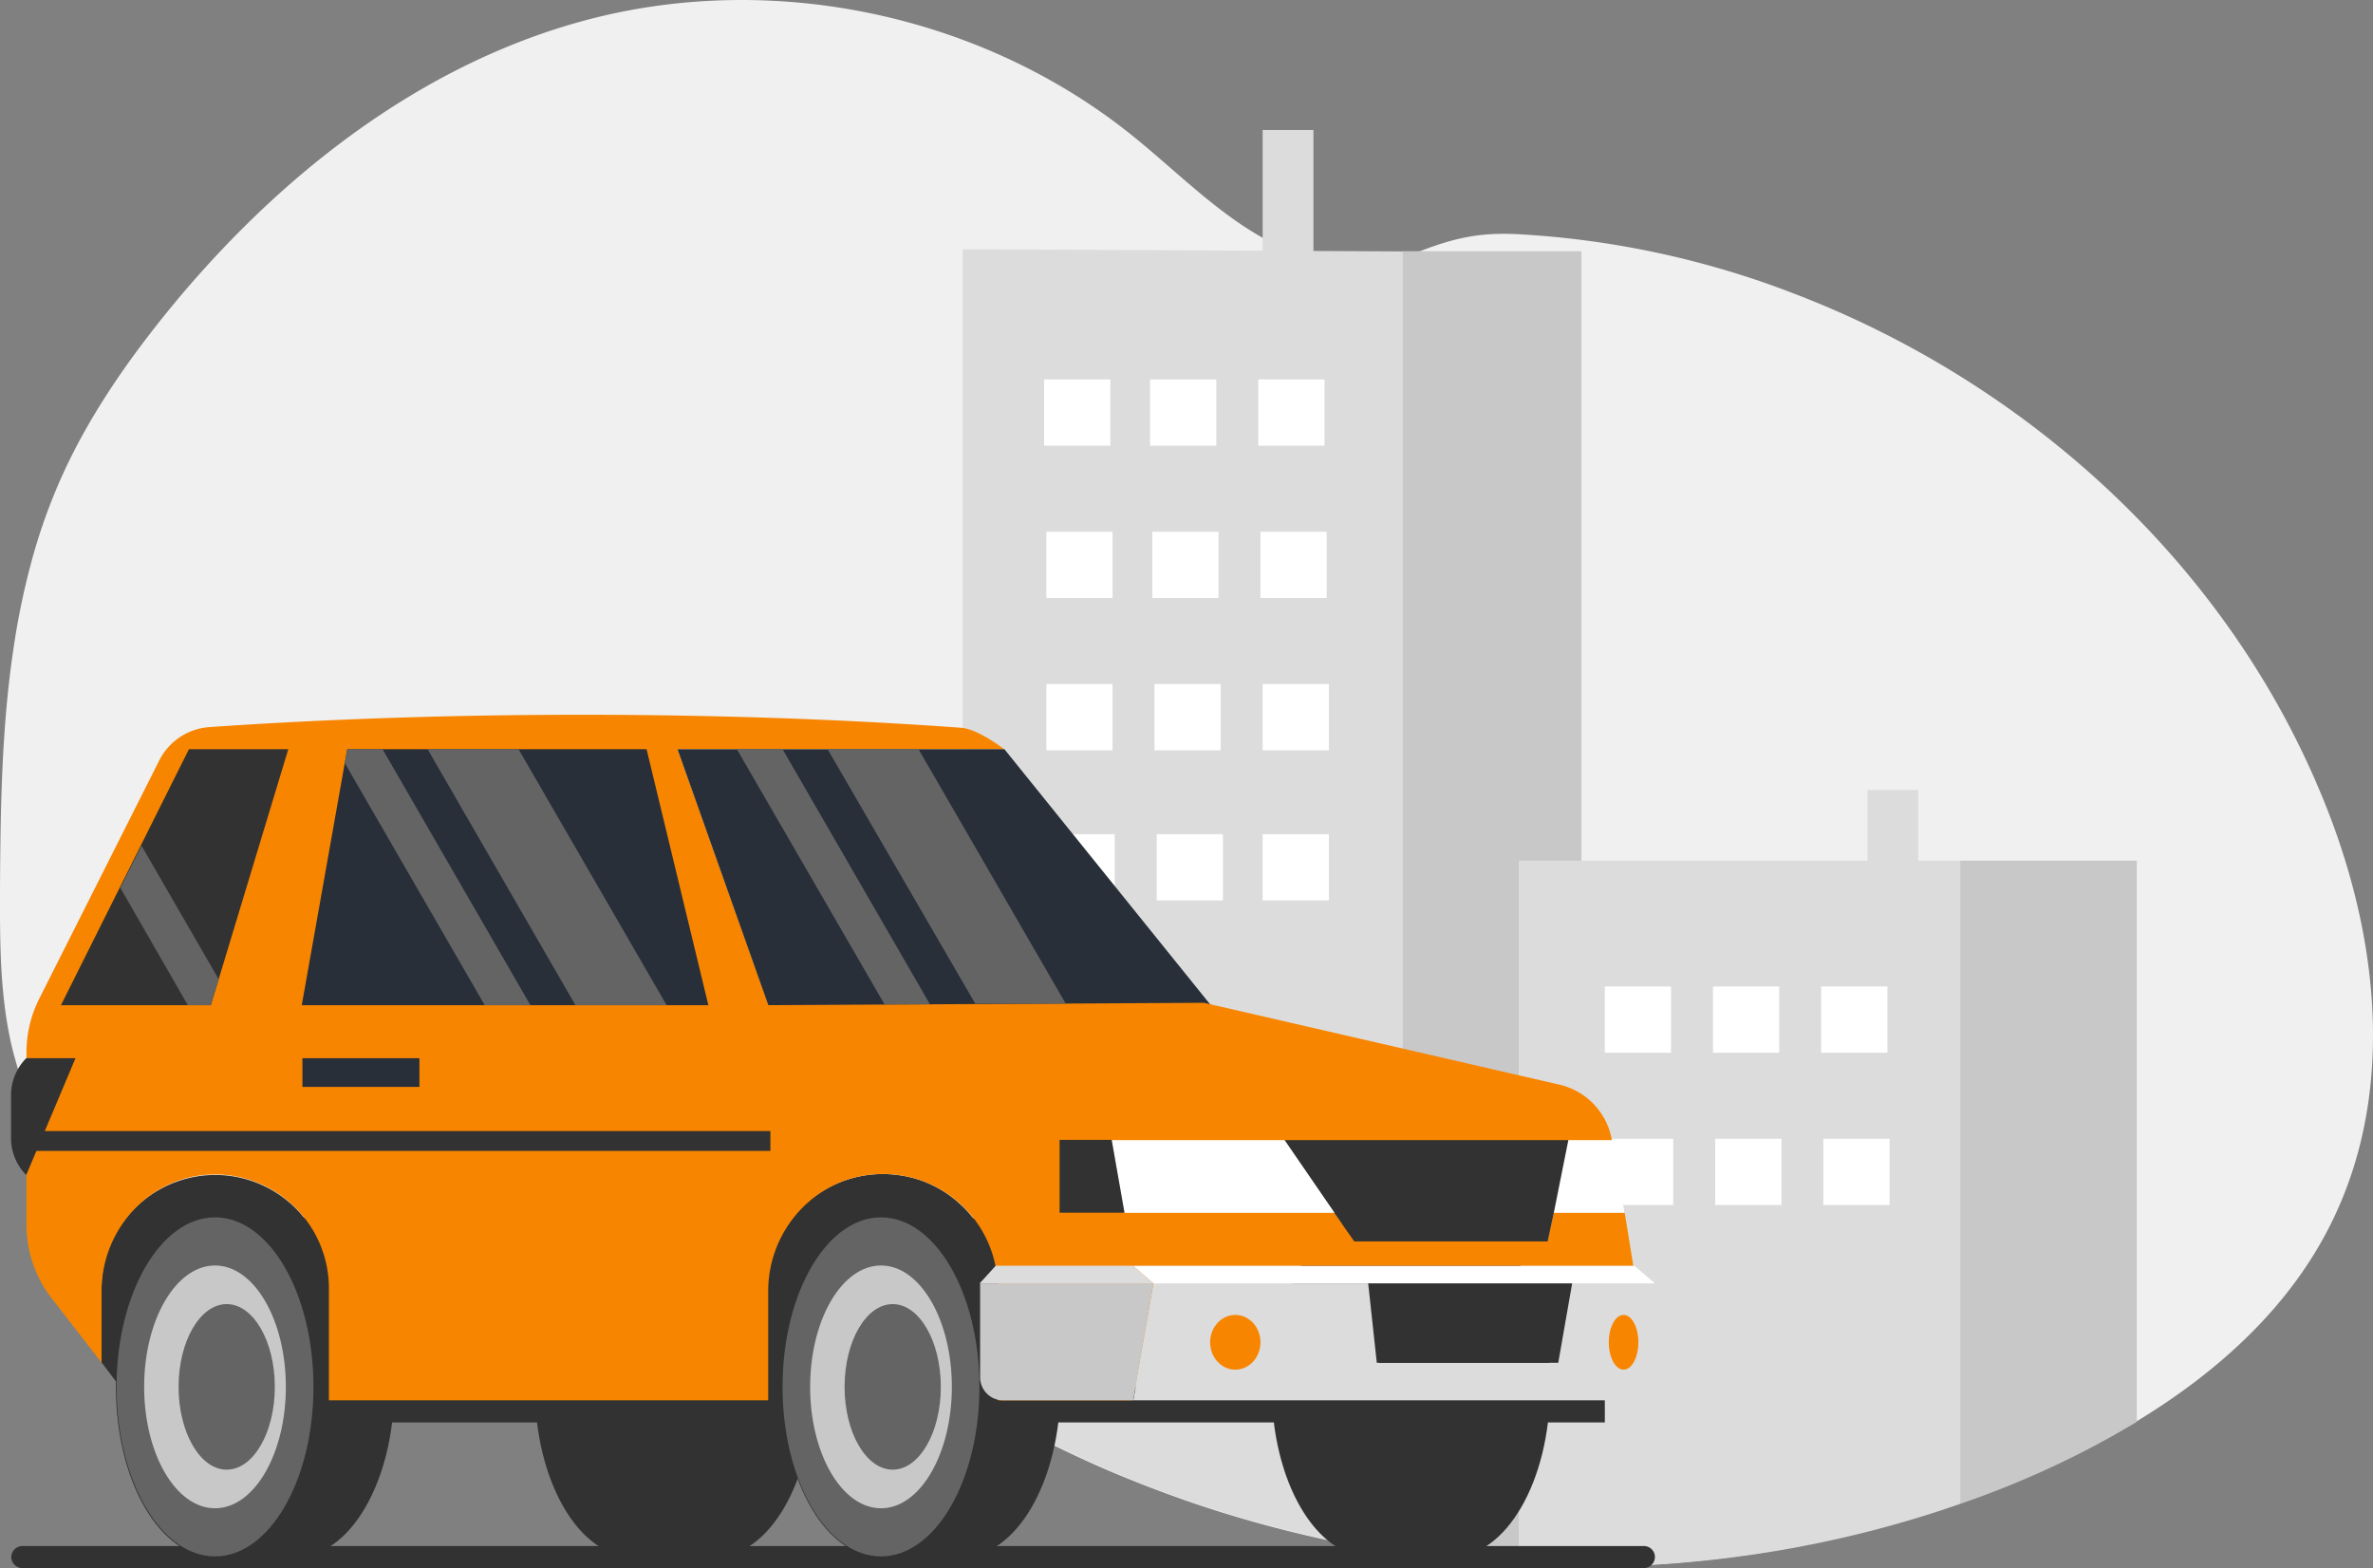 <svg xmlns="http://www.w3.org/2000/svg" viewBox="0 0 1074.99 710.4"><rect x="0" y="0" width="1074.99" height="710.4" fill="#808080" stroke="none"/><defs><style>.cls-1{fill:#f0f0f0;}.cls-2{fill:#dcdcdc;}.cls-3{fill:#c8c8c8;}.cls-4{fill:#fff;}.cls-5{fill:#323232;}.cls-6{fill:#646464;}.cls-7{fill:#f88500;}.cls-8{fill:#282f39;}</style></defs><g id="Layer_2" data-name="Layer 2"><g id="f5797293-4767-4b98-be82-dd8b3477ccfb"><path class="cls-1" d="M1056.8,552.6c-18.8,39-51.6,68.7-89,91.4a404.78,404.78,0,0,1-47.7,24.5c-10.7,4.7-21.6,8.9-32.8,12.7-54.8,19.1-112.8,28.5-171.1,28.6-9.5,0-19-.2-28.5-.7-2.7-.1-5.4-.3-8.2-.5-14.3-1-28.7-2.5-43-4.6-.3,0-.6-.1-.9-.1a543.14,543.14,0,0,1-88-20.6c-5.5-1.8-11.1-3.7-16.5-5.7-1.5-.5-3-1.1-4.4-1.6-6.2-2.3-12.3-4.7-18.4-7.2q-7.65-3.15-15.3-6.6c-5-2.3-9.9-4.6-14.8-7-8-3.9-16-8.1-24-12.4-6.1-3.4-12.1-6.8-18-10.5a493.58,493.58,0,0,1-42.6-29.2c-4.8-3.7-9.6-7.5-14.3-11.3-3.3-2.7-6.5-5.4-9.7-8.1-6.9-5.6-14-10.9-21.9-14.9a67.31,67.31,0,0,0-7.3-3.2,90.78,90.78,0,0,0-29.3-5.7c-17-.7-34.6,2.5-51.1,7.2-7.8,2.2-15.5,4.8-23.3,7.3-3.2,1.1-6.3,2.1-9.5,3.2-6.5,2.2-13.1,4.4-19.7,6.4-2.2.7-4.4,1.3-6.6,1.9a187.64,187.64,0,0,1-27,5.7,143,143,0,0,1-60.6-5.3l-1.7-.5c-2.8-.9-5.6-1.8-8.3-2.9l-1.7-.6q-4-1.5-7.8-3.3l-1.7-.8c-2.5-1.2-4.9-2.3-7.2-3.6l-.6-.3-2.7-1.5a163.8,163.8,0,0,1-39.3-30.6,9.43,9.43,0,0,0-1-1c-1.6-1.7-3.2-3.5-4.7-5.3l-1.7-2c-1.8-2.2-3.5-4.4-5.2-6.7a6.07,6.07,0,0,1-.7-1,147.16,147.16,0,0,1-16.9-30.6c-.1-.3-.3-.7-.4-1q-1.95-5.1-3.6-10.5c-.5-1.5-.9-3-1.3-4.5-.1-.4-.3-.9-.4-1.3C.6,456.3,0,433.6,0,411.1v-7.8c.2-36.4.7-73.5,6.1-109.4,0-.2.1-.5.1-.7a335.68,335.68,0,0,1,7.3-35.9,259.71,259.71,0,0,1,12.3-36.4c12.3-29.1,30.4-55.5,50.3-80C126.3,79.3,192.2,27.5,269.4,8.1c83.2-20.8,175.5-.9,242.5,52.5,19.7,15.7,37.6,34.3,59.5,46.8.7.4,1.5.8,2.3,1.3a91.26,91.26,0,0,0,8.9,4.3,105.29,105.29,0,0,0,12.3,4.3c13.3,3.6,27.3,3.9,40.5-.5,1.1-.4,2.2-.8,3.2-1.2,2.3-.9,4.4-1.7,6.5-2.5,14.3-5.3,25.3-7.9,42.7-7a409.42,409.42,0,0,1,120.7,25.3c1.6.6,3.1,1.2,4.7,1.8,100.9,38.7,187.7,115.3,232.8,214,1.2,2.6,2.4,5.2,3.5,7.9C1076.8,417.8,1086.5,491.3,1056.8,552.6Z"/><rect class="cls-2" x="572" y="58.9" width="23" height="59"/><path class="cls-2" d="M636,113.9V703.8a543.14,543.14,0,0,1-88-20.6c-5.5-1.8-11.1-3.7-16.5-5.7-1.5-.5-3-1.1-4.4-1.6-6.2-2.3-12.3-4.7-18.4-7.2q-7.65-3.15-15.3-6.6c-5-2.3-9.9-4.6-14.8-7-8-3.9-16-8.1-24-12.4-6.1-3.4-12.1-6.8-18.5-10.5V112.9l199.9,1Z"/><path class="cls-3" d="M716.4,113.8V709.4c-9.6,0-19.1-.2-28.6-.7-2.7-.1-5.4-.3-8.3-.5-14.4-1-28.8-2.5-43.1-4.6-.3,0-.6-.1-.9-.1V113.8Z"/><rect class="cls-4" x="473" y="171.9" width="30" height="30"/><rect class="cls-4" x="521" y="171.9" width="30" height="30"/><rect class="cls-4" x="570" y="171.9" width="30" height="30"/><rect class="cls-4" x="474" y="240.9" width="30" height="30"/><rect class="cls-4" x="522" y="240.9" width="30" height="30"/><rect class="cls-4" x="571" y="240.9" width="30" height="30"/><rect class="cls-4" x="474" y="309.9" width="30" height="30"/><rect class="cls-4" x="523" y="309.9" width="30" height="30"/><rect class="cls-4" x="572" y="309.9" width="30" height="30"/><rect class="cls-4" x="475" y="377.9" width="30" height="30"/><rect class="cls-4" x="524" y="377.9" width="30" height="30"/><rect class="cls-4" x="572" y="377.9" width="30" height="30"/><rect class="cls-2" x="846" y="357.9" width="23" height="35"/><path class="cls-2" d="M888,389.9V681.3c-54.9,19.2-113.1,28.6-171.5,28.6-9.5,0-19.1-.2-28.5-.7V389.9Z"/><path class="cls-3" d="M968,389.9V644.1a400.76,400.76,0,0,1-47.4,24.5c-10.7,4.7-21.5,8.9-32.6,12.7V389.9Z"/><rect class="cls-4" x="727" y="446.9" width="30" height="30"/><rect class="cls-4" x="776" y="446.9" width="30" height="30"/><rect class="cls-4" x="825" y="446.9" width="30" height="30"/><rect class="cls-4" x="728" y="515.9" width="30" height="30"/><rect class="cls-4" x="777" y="515.9" width="30" height="30"/><rect class="cls-4" x="826" y="515.9" width="30" height="30"/><path class="cls-5" d="M749.7,705.4h0a5.1,5.1,0,0,1-5.1,5H10.2a5.1,5.1,0,0,1-5.1-5h0a5.1,5.1,0,0,1,5.1-5H744.6A5,5,0,0,1,749.7,705.4Z"/><path class="cls-5" d="M287.1,551.4h36.4c24.8-.1,44.9,34.4,44.9,77s-20,77.1-44.8,77H287.1c-24.8.1-44.8-34.4-44.8-77S262.4,551.3,287.1,551.4Z"/><rect class="cls-5" x="59" y="628.4" width="668" height="16"/><path class="cls-5" d="M348,583.8v50.7H452V584.6c0-26.4-19.4-49.2-45.6-52.3A51.87,51.87,0,0,0,348,583.8Z"/><path class="cls-5" d="M46,583.8v33.4l13,17.2h90V583.8a51.5,51.5,0,1,0-103,0Z"/><path class="cls-5" d="M399.1,551.4h36.5c24.8-.1,44.8,34.4,44.8,77s-20,77.1-44.8,77H399.1c-24.8.1-44.8-34.4-44.8-77S374.3,551.3,399.1,551.4Z"/><ellipse class="cls-6" cx="399.1" cy="628.3" rx="44.6" ry="76.8"/><ellipse class="cls-3" cx="399.1" cy="628.3" rx="32.1" ry="55"/><ellipse class="cls-6" cx="404.4" cy="628.3" rx="21.8" ry="37.5"/><path class="cls-5" d="M620.9,551.4h36.5c24.8-.1,44.8,34.4,44.8,77s-20,77.1-44.8,77H620.9c-24.8.1-44.8-34.4-44.8-77S596.1,551.3,620.9,551.4Z"/><path class="cls-5" d="M97.3,551.4h36.5c24.8-.1,44.8,34.4,44.8,77s-20,77.1-44.8,77H97.3c-24.8.1-44.8-34.4-44.8-77S72.6,551.3,97.3,551.4Z"/><ellipse class="cls-6" cx="97.4" cy="628.3" rx="44.6" ry="76.8"/><ellipse class="cls-3" cx="97.4" cy="628.3" rx="32.1" ry="55"/><ellipse class="cls-6" cx="102.7" cy="628.3" rx="21.8" ry="37.5"/><path class="cls-7" d="M72.1,344.6a27.54,27.54,0,0,1,22.8-15.2c107.5-7.5,233.5-7.5,340.5.3,7.6.5,19.5,9.7,19.5,9.7h-148l41.2,115.8-1.4,6,140.1,32a20.18,20.18,0,0,1,15.5,16.5l7.1,41.4,3.8,21.8,9.4,8.3-9.4,53.2H452V583.7a51.92,51.92,0,0,0-53.9-51.8c-28.2.9-50.1,24.9-50.1,53v49.5H149V583.8a51.59,51.59,0,0,0-53.4-51.7C67.7,533,46,556.9,46,585v32.3L23.2,587.9A54.4,54.4,0,0,1,12,554V477.7a54,54,0,0,1,5.7-25.1Z"/><path class="cls-2" d="M749.5,581.4H522.7l-9.3,53H740.1Zm-38.5,1-6.1,35H624.7l-3.9-35Z"/><polygon class="cls-4" points="740.3 573.4 513.2 573.4 522.5 581.4 749.7 581.4 740.3 573.4"/><polygon class="cls-7" points="509 551 512.8 573.4 739.9 573.4 736 549.4 703.9 549.4 703.9 549.4 701.1 562 613.5 562 604.4 549.4 509 549.4 509 551"/><polygon class="cls-4" points="709.9 516.4 703.4 549.4 703.4 549.4 735.9 549.4 730.2 516.4 709.9 516.4"/><polygon class="cls-5" points="581.8 516.4 604.4 549.4 613.5 562.4 701.1 562.4 703.9 549.4 710.5 516.4 581.8 516.4"/><polygon class="cls-4" points="503.6 516.4 509.4 549.4 604.5 549.4 581.8 516.4 503.6 516.4"/><polygon class="cls-5" points="85.6 339.4 27.6 455.4 95.5 455.4 130.6 339.4 85.6 339.4"/><polygon class="cls-8" points="157.3 339.4 136.7 455.4 320.9 455.4 292.9 339.4 157.3 339.4"/><polygon class="cls-8" points="306.9 339.4 348.1 455.5 548.6 455.5 455 339.4 306.9 339.4"/><path class="cls-7" d="M341.8,455.4l-1.4,6,135.3,30.3a30.61,30.61,0,0,1,23.8,24.8H730.2a31.26,31.26,0,0,0-23.7-25.1L545.4,454.3l-203.6,1.1Z"/><ellipse class="cls-7" cx="559.6" cy="608.1" rx="11.4" ry="12.4"/><ellipse class="cls-7" cx="735.5" cy="608.1" rx="6.7" ry="12.4"/><rect class="cls-5" x="12" y="512.4" width="337" height="9"/><rect class="cls-8" x="137" y="479.4" width="53" height="13"/><path class="cls-5" d="M11.9,479.4H34.2L11.9,532.3l-.8-.8a23.68,23.68,0,0,1-6.1-16V496.3a23.66,23.66,0,0,1,6.9-16.9Z"/><polygon class="cls-6" points="64.1 383.1 99.1 443.7 95.4 455.4 85.1 455.4 54.5 402.2 64.1 383.1"/><polygon class="cls-6" points="302 455.4 260.7 455.4 193.7 339.4 234.9 339.4 302 455.4"/><polygon class="cls-6" points="156.2 345.7 157.4 339.4 173.3 339.4 240.3 455.4 219.6 455.4 156.2 345.7"/><polygon class="cls-6" points="482.8 454.7 441.8 454.7 374.9 339.4 416.1 339.4 482.8 454.7"/><polygon class="cls-6" points="333.8 339.4 354.5 339.4 421.3 455 400.7 455 333.8 339.4"/><polygon class="cls-5" points="503.6 516.4 480 516.4 480 549.4 509.4 549.4 503.6 516.4"/><path class="cls-3" d="M522.5,581.4H444V624a10.46,10.46,0,0,0,10.4,10.4h58.9Z"/><polygon class="cls-2" points="522.5 581.4 513.2 573.4 451.1 573.4 443.8 581.4 522.5 581.4"/><polygon class="cls-5" points="619.8 581.4 623.7 617.4 705.9 617.4 712.2 581.4 619.8 581.4"/></g></g></svg>